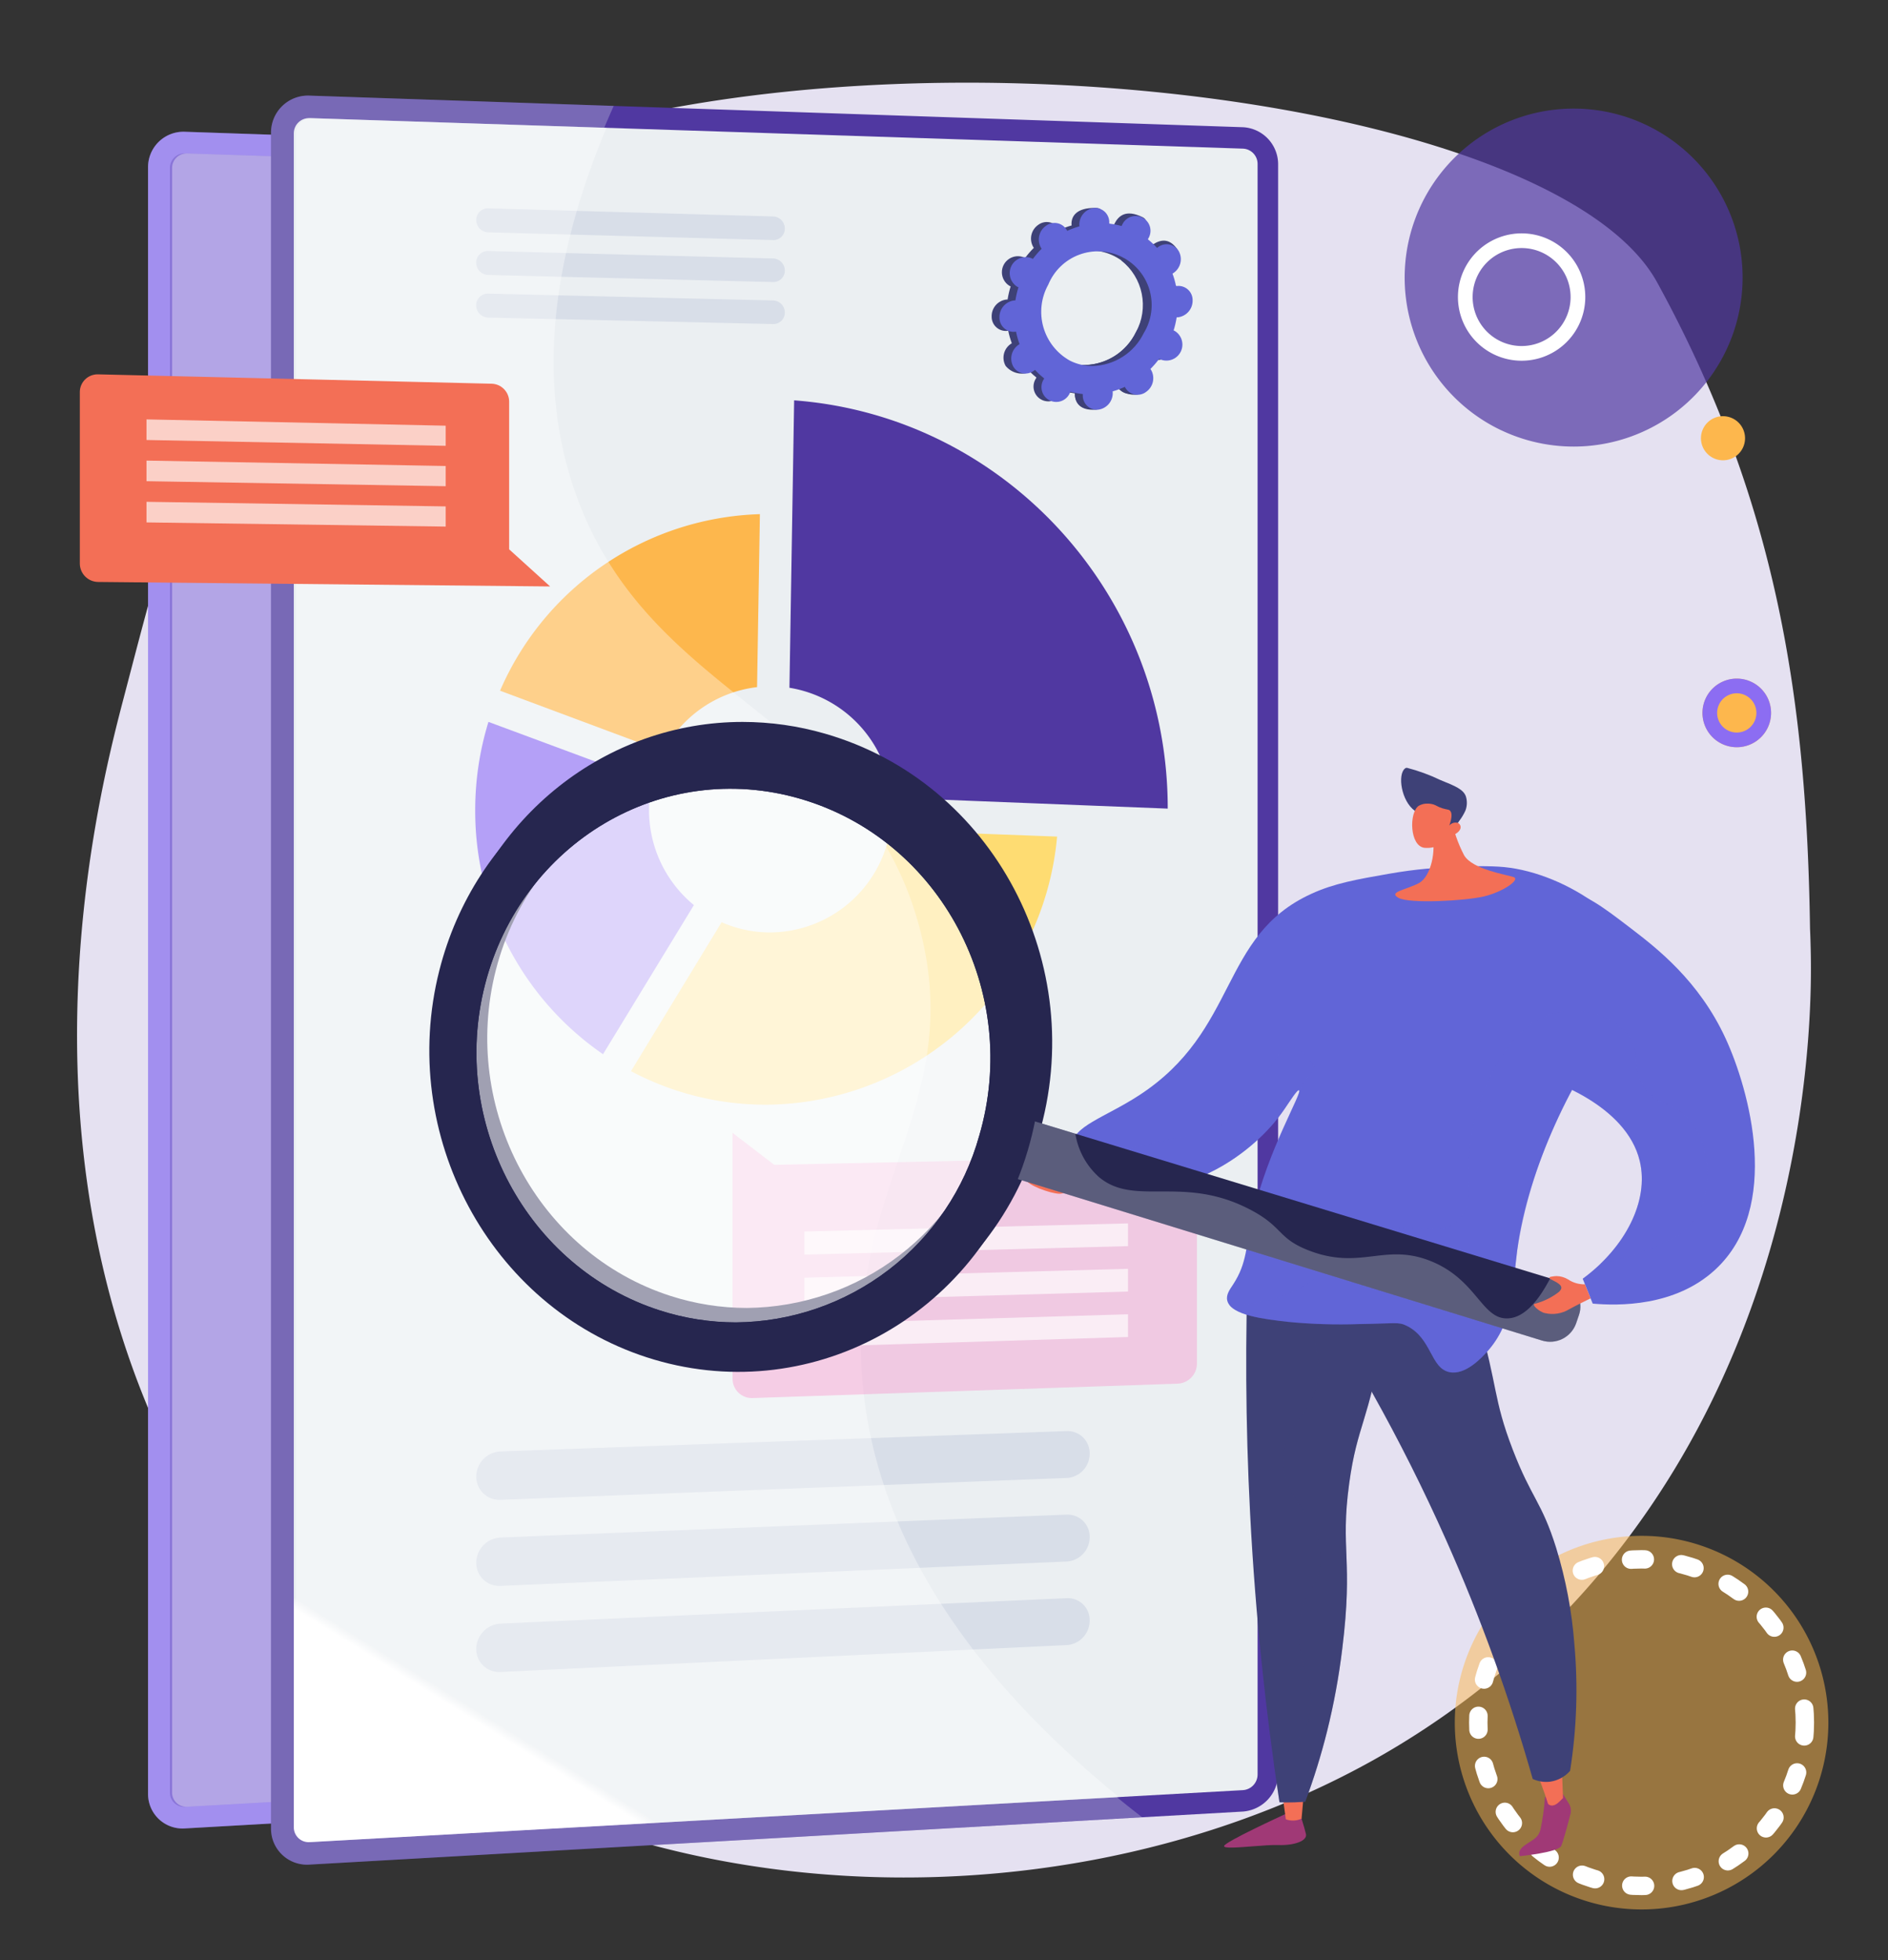 <svg id="Grupo_182087" data-name="Grupo 182087" xmlns="http://www.w3.org/2000/svg" xmlns:xlink="http://www.w3.org/1999/xlink" width="210" height="218" viewBox="0 0 210 218">
  <rect x="0" y="0" width="210" height="218" fill="#333333" stroke="none"/>
  <defs>
    <clipPath id="clip-path">
      <rect id="Rectángulo_104300" data-name="Rectángulo 104300" width="210" height="218" fill="none"/>
    </clipPath>
    <clipPath id="clip-path-3">
      <rect id="Rectángulo_104236" data-name="Rectángulo 104236" width="41.551" height="41.551" transform="translate(161.815 170.805)" fill="none"/>
    </clipPath>
    <clipPath id="clip-path-4">
      <rect id="Rectángulo_104237" data-name="Rectángulo 104237" width="37.597" height="37.597" transform="translate(156.237 12.075)" fill="none"/>
    </clipPath>
    <clipPath id="clip-path-5">
      <rect id="Rectángulo_104238" data-name="Rectángulo 104238" width="92.926" height="188.701" transform="translate(16.466 14.654)" fill="none"/>
    </clipPath>
    <clipPath id="clip-path-6">
      <rect id="Rectángulo_104239" data-name="Rectángulo 104239" width="102.815" height="183.896" transform="translate(18.899 17.055)" fill="none"/>
    </clipPath>
    <clipPath id="clip-path-7">
      <rect id="Rectángulo_104241" data-name="Rectángulo 104241" width="65.442" height="7.336" transform="translate(38.36 157.102)" fill="none"/>
    </clipPath>
    <clipPath id="clip-path-8">
      <path id="Trazado_246200" data-name="Trazado 246200" d="M101.373,157.1l-60.429,2.177a2.7,2.7,0,0,0-2.584,2.674,2.467,2.467,0,0,0,2.584,2.481l60.429-2.329a2.582,2.582,0,0,0,2.429-2.592,2.36,2.36,0,0,0-2.429-2.411" fill="none"/>
    </clipPath>
    <linearGradient id="linear-gradient" x1="-0.586" y1="8.196" x2="-0.571" y2="8.196" gradientUnits="objectBoundingBox">
      <stop offset="0" stop-color="#fff"/>
      <stop offset="0.996" stop-color="#ebeff2"/>
      <stop offset="1" stop-color="#ebeff2"/>
    </linearGradient>
    <clipPath id="clip-path-9">
      <rect id="Rectángulo_104243" data-name="Rectángulo 104243" width="65.442" height="7.606" transform="translate(38.36 166.014)" fill="none"/>
    </clipPath>
    <clipPath id="clip-path-10">
      <path id="Trazado_246201" data-name="Trazado 246201" d="M101.373,166.016l-60.429,2.447a2.714,2.714,0,0,0-2.584,2.685,2.454,2.454,0,0,0,2.584,2.47l60.429-2.6a2.6,2.6,0,0,0,2.429-2.6,2.348,2.348,0,0,0-2.429-2.4" fill="none"/>
    </clipPath>
    <linearGradient id="linear-gradient-2" x1="-0.586" y1="6.743" x2="-0.571" y2="6.743" xlink:href="#linear-gradient"/>
    <clipPath id="clip-path-11">
      <rect id="Rectángulo_104245" data-name="Rectángulo 104245" width="65.442" height="7.876" transform="translate(38.36 174.926)" fill="none"/>
    </clipPath>
    <clipPath id="clip-path-12">
      <path id="Trazado_246202" data-name="Trazado 246202" d="M101.373,174.929l-60.429,2.716a2.728,2.728,0,0,0-2.584,2.7,2.441,2.441,0,0,0,2.584,2.458l60.429-2.868a2.61,2.61,0,0,0,2.429-2.614,2.335,2.335,0,0,0-2.429-2.389" fill="none"/>
    </clipPath>
    <linearGradient id="linear-gradient-3" x1="-0.586" y1="5.392" x2="-0.571" y2="5.392" xlink:href="#linear-gradient"/>
    <clipPath id="clip-path-13">
      <rect id="Rectángulo_104247" data-name="Rectángulo 104247" width="32.918" height="3.377" transform="translate(38.36 26.684)" fill="none"/>
    </clipPath>
    <clipPath id="clip-path-14">
      <path id="Trazado_246203" data-name="Trazado 246203" d="M70.037,27.546l-30.4-.861a1.236,1.236,0,0,0-1.28,1.241,1.322,1.322,0,0,0,1.28,1.312l30.4.823a1.21,1.21,0,0,0,1.241-1.223,1.292,1.292,0,0,0-1.241-1.292" fill="none"/>
    </clipPath>
    <linearGradient id="linear-gradient-4" x1="-1.165" y1="56.044" x2="-1.135" y2="56.044" xlink:href="#linear-gradient"/>
    <clipPath id="clip-path-15">
      <rect id="Rectángulo_104249" data-name="Rectángulo 104249" width="32.918" height="3.31" transform="translate(38.36 31.232)" fill="none"/>
    </clipPath>
    <clipPath id="clip-path-16">
      <path id="Trazado_246204" data-name="Trazado 246204" d="M70.037,32.026l-30.4-.794a1.24,1.24,0,0,0-1.28,1.244,1.318,1.318,0,0,0,1.28,1.309l30.4.756a1.213,1.213,0,0,0,1.241-1.226,1.289,1.289,0,0,0-1.241-1.289" fill="none"/>
    </clipPath>
    <linearGradient id="linear-gradient-5" x1="-1.165" y1="55.857" x2="-1.135" y2="55.857" xlink:href="#linear-gradient"/>
    <clipPath id="clip-path-17">
      <rect id="Rectángulo_104251" data-name="Rectángulo 104251" width="32.918" height="3.243" transform="translate(38.36 35.779)" fill="none"/>
    </clipPath>
    <clipPath id="clip-path-18">
      <path id="Trazado_246205" data-name="Trazado 246205" d="M70.037,36.506l-30.4-.726a1.242,1.242,0,0,0-1.28,1.246,1.315,1.315,0,0,0,1.28,1.307l30.4.689a1.216,1.216,0,0,0,1.241-1.229,1.287,1.287,0,0,0-1.241-1.287" fill="none"/>
    </clipPath>
    <linearGradient id="linear-gradient-6" x1="-1.165" y1="55.662" x2="-1.135" y2="55.662" xlink:href="#linear-gradient"/>
    <clipPath id="clip-path-19">
      <rect id="Rectángulo_104252" data-name="Rectángulo 104252" width="87.776" height="183.875" transform="translate(19.142 17.063)" fill="none"/>
    </clipPath>
    <clipPath id="clip-path-20">
      <rect id="Rectángulo_104253" data-name="Rectángulo 104253" width="96.887" height="196.744" transform="translate(30.143 10.632)" fill="none"/>
    </clipPath>
    <clipPath id="clip-path-21">
      <path id="Trazado_246209" data-name="Trazado 246209" d="M32.68,14.824v188.4a1.646,1.646,0,0,0,1.766,1.648l103.834-5.785a1.746,1.746,0,0,0,1.6-1.748V18.242a1.7,1.7,0,0,0-1.6-1.711L34.446,13.137h-.06a1.688,1.688,0,0,0-1.706,1.688" fill="none"/>
    </clipPath>
    <linearGradient id="linear-gradient-7" x1="0.107" y1="1.069" x2="0.112" y2="1.069" xlink:href="#linear-gradient"/>
    <clipPath id="clip-path-23">
      <rect id="Rectángulo_104256" data-name="Rectángulo 104256" width="91.516" height="191.712" transform="translate(32.933 13.144)" fill="none"/>
    </clipPath>
    <clipPath id="clip-path-24">
      <path id="Trazado_246221" data-name="Trazado 246221" d="M8.879,43.585V62.7a2.056,2.056,0,0,0,2.059,2.022l50.252.5-4.557-4.127V44.665a2,2,0,0,0-1.948-1.99L10.938,41.633h-.052a1.971,1.971,0,0,0-2.007,1.952" fill="none"/>
    </clipPath>
    <linearGradient id="linear-gradient-8" x1="-0.426" y1="3.391" x2="-0.4" y2="3.391" gradientUnits="objectBoundingBox">
      <stop offset="0" stop-color="#ffc444"/>
      <stop offset="0.996" stop-color="#f36f56"/>
      <stop offset="1" stop-color="#f36f56"/>
    </linearGradient>
    <clipPath id="clip-path-26">
      <rect id="Rectángulo_104259" data-name="Rectángulo 104259" width="33.279" height="2.941" transform="translate(16.295 46.642)" fill="none"/>
    </clipPath>
    <clipPath id="clip-path-27">
      <rect id="Rectángulo_104260" data-name="Rectángulo 104260" width="33.279" height="2.848" transform="translate(16.295 51.225)" fill="none"/>
    </clipPath>
    <clipPath id="clip-path-28">
      <rect id="Rectángulo_104261" data-name="Rectángulo 104261" width="33.279" height="2.756" transform="translate(16.295 55.808)" fill="none"/>
    </clipPath>
    <clipPath id="clip-path-29">
      <rect id="Rectángulo_104263" data-name="Rectángulo 104263" width="51.653" height="29.495" transform="translate(81.477 125.99)" fill="none"/>
    </clipPath>
    <clipPath id="clip-path-30">
      <path id="Trazado_246225" data-name="Trazado 246225" d="M86.118,129.546l44.9-.965a2.1,2.1,0,0,1,2.115,2.143v20.9a2.242,2.242,0,0,1-2.115,2.26l-47.32,1.6a2.142,2.142,0,0,1-2.218-2.168V125.99Z" fill="none"/>
    </clipPath>
    <linearGradient id="linear-gradient-9" x1="-1.483" y1="1.805" x2="-1.465" y2="1.805" gradientUnits="objectBoundingBox">
      <stop offset="0" stop-color="#ff9085"/>
      <stop offset="1" stop-color="#fb6fbb"/>
    </linearGradient>
    <clipPath id="clip-path-31">
      <rect id="Rectángulo_104264" data-name="Rectángulo 104264" width="35.998" height="3.647" transform="translate(89.468 146.166)" fill="none"/>
    </clipPath>
    <clipPath id="clip-path-32">
      <rect id="Rectángulo_104265" data-name="Rectángulo 104265" width="35.998" height="3.559" transform="translate(89.468 141.113)" fill="none"/>
    </clipPath>
    <clipPath id="clip-path-33">
      <rect id="Rectángulo_104266" data-name="Rectángulo 104266" width="35.998" height="3.471" transform="translate(89.468 136.06)" fill="none"/>
    </clipPath>
    <clipPath id="clip-path-34">
      <path id="Trazado_246229" data-name="Trazado 246229" d="M142.861,201.8s-6.6,3.019-6.706,3.5c-.066.295,1.542.164,3.206.035,1.054-.083,2.132-.165,2.821-.141,1.779.065,3.241-.464,3.078-1.217s-.79-2.646-.79-2.646Z" fill="none"/>
    </clipPath>
    <linearGradient id="linear-gradient-10" x1="-14.09" y1="3.407" x2="-13.986" y2="3.407" gradientUnits="objectBoundingBox">
      <stop offset="0" stop-color="#311944"/>
      <stop offset="1" stop-color="#a03976"/>
    </linearGradient>
    <clipPath id="clip-path-35">
      <path id="Trazado_246230" data-name="Trazado 246230" d="M142.614,199.362l.409,2.973a2.333,2.333,0,0,0,1.748-.071l.293-3.264Z" fill="none"/>
    </clipPath>
    <linearGradient id="linear-gradient-11" x1="-56.814" y1="5.08" x2="-56.416" y2="5.08" xlink:href="#linear-gradient-8"/>
    <clipPath id="clip-path-36">
      <path id="Trazado_246231" data-name="Trazado 246231" d="M171.842,199.877a25.163,25.163,0,0,1-.513,3.663c-.312.956-.882,1.06-1.768,1.71s-.5,1.186-.5,1.186,4.275-.432,4.592-1.143c.232-.522.765-2.523,1.03-3.55a1.467,1.467,0,0,0-.178-1.153l-.771-1.232Z" fill="none"/>
    </clipPath>
    <linearGradient id="linear-gradient-12" x1="-25.287" y1="2.501" x2="-25.137" y2="2.501" xlink:href="#linear-gradient-10"/>
    <clipPath id="clip-path-37">
      <path id="Trazado_246232" data-name="Trazado 246232" d="M173.857,199.965v0l.126-.128-.126.124m-3.334-3.734a39.7,39.7,0,0,1,1.664,4.388s.446.567,1.289-.273l.381-.381-.168-4.1Z" fill="none"/>
    </clipPath>
    <linearGradient id="linear-gradient-13" x1="-48.068" y1="4.125" x2="-47.786" y2="4.125" xlink:href="#linear-gradient-8"/>
    <clipPath id="clip-path-38">
      <path id="Trazado_246233" data-name="Trazado 246233" d="M138.835,139.6c-.327,8.875-.319,18.516.217,28.814.6,11.6,1.784,22.313,3.263,32.026.541.017,1.11.019,1.7,0,.4-.012.79-.033,1.165-.059a73.762,73.762,0,0,0,2.43-7.835,75.38,75.38,0,0,0,1.687-9.172c1.248-10.054-.245-10.927.77-18.378.9-6.6,2.2-6.86,3.7-16.23,1.633-10.166.4-11.687-.205-12.237a4.883,4.883,0,0,0-3.387-1.089c-3.01,0-7.134,1.572-11.346,4.16" fill="none"/>
    </clipPath>
    <linearGradient id="linear-gradient-14" x1="-8.117" y1="1.269" x2="-8.059" y2="1.269" gradientUnits="objectBoundingBox">
      <stop offset="0" stop-color="#444b8c"/>
      <stop offset="0.996" stop-color="#3e4177"/>
      <stop offset="1" stop-color="#3e4177"/>
    </linearGradient>
    <clipPath id="clip-path-40">
      <rect id="Rectángulo_104274" data-name="Rectángulo 104274" width="14.894" height="65.012" transform="translate(139.69 135.446)" fill="none"/>
    </clipPath>
    <clipPath id="clip-path-41">
      <path id="Trazado_246234" data-name="Trazado 246234" d="M153.568,136.534c-2.44-2.23-8-.863-13.878,2.564,6.783,7.294,7.532,12.034,6.728,15.113-.908,3.479-3.693,4.487-3.673,8.29.024,4.672,4.245,5.9,4.167,10.845-.052,3.27-1.9,3.24-2.333,7.28-.506,4.779,1.919,6.42,1.143,9.957-.333,1.522-1.292,3.512-4.029,5.565.2,1.452.407,2.888.622,4.3.541.016,1.11.017,1.7,0q.6-.018,1.165-.059a73.715,73.715,0,0,0,2.43-7.836,75.172,75.172,0,0,0,1.687-9.171c1.248-10.054-.245-10.927.77-18.378.9-6.6,2.2-6.86,3.7-16.23,1.632-10.166.4-11.688-.205-12.237" fill="none"/>
    </clipPath>
    <linearGradient id="linear-gradient-15" x1="-8.795" y1="1.265" x2="-8.732" y2="1.265" xlink:href="#linear-gradient-14"/>
    <clipPath id="clip-path-42">
      <path id="Trazado_246235" data-name="Trazado 246235" d="M143.025,139.446a199.4,199.4,0,0,1,17.805,31.788,199.361,199.361,0,0,1,9.652,26.612,3.55,3.55,0,0,0,1.951.3,3.629,3.629,0,0,0,2.206-1.2,57.346,57.346,0,0,0,.472-14.15,48.732,48.732,0,0,0-2.015-10.631c-1.621-5.183-2.727-5.472-4.838-10.956-2.192-5.69-1.668-7.113-3.77-14.238a94.133,94.133,0,0,0-4.688-12.488l-16.775,4.964" fill="none"/>
    </clipPath>
    <linearGradient id="linear-gradient-16" x1="-4.375" y1="1.308" x2="-4.345" y2="1.308" xlink:href="#linear-gradient-14"/>
    <clipPath id="clip-path-43">
      <path id="Trazado_246236" data-name="Trazado 246236" d="M158.657,96.612c-1.295.122-2.673.3-4.154.561-3.594.628-6.1,1.066-8.644,2.232-10.279,4.7-8.036,15.172-19.161,22.411-3.825,2.489-7.478,3.455-7.42,5.623.055,2.071,3.459,3.895,6.2,4.454,6.407,1.308,13.836-3.348,17.361-8.5.692-1.012,1.462-2.238,1.647-2.143.42.215-3.432,6.544-5.1,13.742-.855,3.682-.631,5.406-2.228,7.858-.362.555-.809,1.134-.652,1.791.392,1.645,4.156,2.072,6.766,2.368a60.03,60.03,0,0,0,7.866.246c4.067-.059,4.388-.271,5.316.185,2.828,1.388,2.637,4.715,4.765,5.159,1.788.372,3.6-1.624,4.176-2.258,2.989-3.289,2.83-7.255,3.36-11.257,1.232-9.3,6.285-19.491,11.228-25.942,1.5-1.957,2.542-2.987,2.608-4.805.19-5.337-8.265-11.229-15.306-11.907-.731-.07-1.682-.1-2.757-.1-1.761,0-3.856.094-5.868.284" fill="none"/>
    </clipPath>
    <linearGradient id="linear-gradient-17" x1="-1.354" y1="1.615" x2="-1.342" y2="1.615" gradientUnits="objectBoundingBox">
      <stop offset="0" stop-color="#aa80f9"/>
      <stop offset="0.996" stop-color="#6165d7"/>
      <stop offset="1" stop-color="#6165d7"/>
    </linearGradient>
    <clipPath id="clip-path-44">
      <path id="Trazado_246237" data-name="Trazado 246237" d="M159.287,93.04c.45,1.32-.036,4.424-1.487,5.187s-3.447.967-2.238,1.631,7.383.338,9.493-.161,4.1-1.878,3.3-2.154-4.588-.844-5.507-2.429a15.306,15.306,0,0,1-1.458-4.217s-2.556.824-2.107,2.143" fill="none"/>
    </clipPath>
    <linearGradient id="linear-gradient-18" x1="-13.902" y1="8.245" x2="-13.813" y2="8.245" xlink:href="#linear-gradient-8"/>
    <clipPath id="clip-path-45">
      <path id="Trazado_246238" data-name="Trazado 246238" d="M156.277,85.464c-.851.665-.427,3.625,1.105,4.72a5.845,5.845,0,0,1,1.783,1.388,5.1,5.1,0,0,1,.625,1.163,5.743,5.743,0,0,1,.282.979,8.4,8.4,0,0,0,1.767-1.729c.114-.155.089-.137.461-.672a6.1,6.1,0,0,0,.7-1.171,2.4,2.4,0,0,0,.045-1.58c-.278-.759-1.123-1.125-2.839-1.814a20.39,20.39,0,0,0-3.717-1.359.316.316,0,0,0-.215.075" fill="none"/>
    </clipPath>
    <linearGradient id="linear-gradient-19" x1="-15.343" y1="12.867" x2="-15.244" y2="12.867" xlink:href="#linear-gradient-14"/>
    <clipPath id="clip-path-46">
      <path id="Trazado_246239" data-name="Trazado 246239" d="M157.806,89.613c-1.1.746-1.019,4.5.644,4.676A3.181,3.181,0,0,0,161.307,93c.9-.278,1.316-.806,1.1-1.243a.574.574,0,0,0-.213-.226.906.906,0,0,0-.983.276c.373-1.079.248-1.488.06-1.662-.151-.137-.3-.087-.811-.244-.555-.17-.664-.317-1-.427a2.21,2.21,0,0,0-.683-.1,1.807,1.807,0,0,0-.971.244" fill="none"/>
    </clipPath>
    <linearGradient id="linear-gradient-20" x1="-24.11" y1="22.254" x2="-23.955" y2="22.254" xlink:href="#linear-gradient-8"/>
    <clipPath id="clip-path-48">
      <rect id="Rectángulo_104282" data-name="Rectángulo 104282" width="25.907" height="15.574" transform="translate(120.285 116.542)" fill="none"/>
    </clipPath>
    <clipPath id="clip-path-49">
      <path id="Trazado_246240" data-name="Trazado 246240" d="M128.266,127.121c4.645-1.046,6.5-1.013,8.793-2.863,3.825-3.082,4.4-7.773,6.622-7.715,1.051.027,1.9,1.1,2.511,2.15l-1.678,2.629c0-.034-.01-.059-.029-.069-.185-.1-.954,1.131-1.647,2.143-3.526,5.149-10.954,9.805-17.361,8.5a11.126,11.126,0,0,1-5.192-2.525,79.3,79.3,0,0,1,7.981-2.247" fill="none"/>
    </clipPath>
    <linearGradient id="linear-gradient-21" x1="-4.643" y1="6.072" x2="-4.604" y2="6.072" xlink:href="#linear-gradient-17"/>
    <clipPath id="clip-path-50">
      <path id="Trazado_246241" data-name="Trazado 246241" d="M114.089,131.142c.144.664,2.713,1.589,3.74,1.623s2.871-1.649,2.871-1.649a17.9,17.9,0,0,1-4.184-.93,2.6,2.6,0,0,0-1.017-.226c-.961,0-1.519.676-1.41,1.182" fill="none"/>
    </clipPath>
    <linearGradient id="linear-gradient-22" x1="-19.356" y1="12.497" x2="-19.187" y2="12.497" xlink:href="#linear-gradient-8"/>
    <clipPath id="clip-path-51">
      <path id="Trazado_246242" data-name="Trazado 246242" d="M172.977,99.182c-6.784.967-11.483,14.871-7.759,18.852,1.22,1.3,2.428.565,5.956,1.689,1.149.366,9.726,3.1,11.219,9.415,1.045,4.42-1.615,9.6-6.352,13.074q.558,1.384,1.114,2.768c2.814.251,9.15.367,13.631-3.779,7.459-6.9,3.758-20.037,1.162-25.685-2.977-6.477-7.715-10.1-10.594-12.306-3.238-2.477-5.333-4.08-7.651-4.08a5.139,5.139,0,0,0-.726.052" fill="none"/>
    </clipPath>
    <linearGradient id="linear-gradient-23" x1="-2.57" y1="2.228" x2="-2.553" y2="2.228" xlink:href="#linear-gradient-17"/>
    <clipPath id="clip-path-53">
      <rect id="Rectángulo_104287" data-name="Rectángulo 104287" width="53.153" height="40.201" transform="translate(136.757 112.446)" fill="none"/>
    </clipPath>
    <clipPath id="clip-path-54">
      <path id="Trazado_246243" data-name="Trazado 246243" d="M145.609,142.69c3.187-2.013,3.658-4.054,7.226-5.433,4.635-1.791,6.862.484,9.16-1.353,2.735-2.187.314-6,2.361-12.606.347-1.122,2.985-9.644,9.039-10.73,2.823-.506,6.552.575,7.988,2.968,1.125,1.872.077,3.267,1.444,5.334s3,1.56,4.742,3.283c2.765,2.735,3.189,8.5.692,11.766-1.164,1.521-2.677,2.123-5.525,3.255a26.912,26.912,0,0,1-4.748,1.4c3.487-3.347,5.3-7.662,4.4-11.432-.931-3.937-4.614-6.481-7.535-7.928a55.084,55.084,0,0,0-6.106,17.878c-.531,4-.371,7.968-3.359,11.258-.575.632-2.389,2.629-4.176,2.256-2.129-.443-1.937-3.77-4.766-5.158-.929-.456-1.249-.244-5.316-.185a60.211,60.211,0,0,1-7.866-.246c-2.321-.263-5.548-.633-6.512-1.868a16.956,16.956,0,0,0,8.852-2.454" fill="none"/>
    </clipPath>
    <linearGradient id="linear-gradient-24" x1="-2.532" y1="2.589" x2="-2.514" y2="2.589" xlink:href="#linear-gradient-17"/>
    <clipPath id="clip-path-55">
      <path id="Trazado_246244" data-name="Trazado 246244" d="M109.807,130.082l61.707,19.006a3.062,3.062,0,0,0,3.793-1.9l.328-.963a2.86,2.86,0,0,0-1.918-3.661L111.7,123.676Z" fill="none"/>
    </clipPath>
    <linearGradient id="linear-gradient-25" x1="-1.655" y1="3.642" x2="-1.64" y2="3.642" gradientUnits="objectBoundingBox">
      <stop offset="0" stop-color="#444b8c"/>
      <stop offset="0.996" stop-color="#26264f"/>
      <stop offset="1" stop-color="#26264f"/>
    </linearGradient>
    <clipPath id="clip-path-56">
      <path id="Trazado_246245" data-name="Trazado 246245" d="M74.582,144.126C59.838,139.389,51.2,123.308,55.154,107.88c4.035-15.729,19.671-25.127,35.063-20.649,15.628,4.546,24.593,21.488,19.894,37.484A28.349,28.349,0,0,1,83.06,145.464a27.72,27.72,0,0,1-8.478-1.338m-24.516-37.8c-4.634,18.308,5.622,37.362,23.082,43.021,17.767,5.76,36.809-4.31,42.361-22.975,5.686-19.113-5.028-39.39-23.742-44.778a33.072,33.072,0,0,0-9.173-1.306c-15.032,0-28.579,10.438-32.528,26.038" fill="none"/>
    </clipPath>
    <linearGradient id="linear-gradient-26" x1="-0.6" y1="1.84" x2="-0.586" y2="1.84" xlink:href="#linear-gradient-25"/>
    <clipPath id="clip-path-58">
      <rect id="Rectángulo_104291" data-name="Rectángulo 104291" width="65.981" height="25.548" transform="translate(109.807 123.676)" fill="none"/>
    </clipPath>
    <clipPath id="clip-path-59">
      <rect id="Rectángulo_104292" data-name="Rectángulo 104292" width="59.163" height="61.422" transform="translate(52.032 86.656)" fill="none"/>
    </clipPath>
    <clipPath id="clip-path-60">
      <path id="Trazado_246248" data-name="Trazado 246248" d="M73.381,145.733c-14.744-4.738-23.386-20.818-19.429-36.246,4.035-15.729,19.673-25.127,35.063-20.65,15.628,4.546,24.594,21.489,19.9,37.484A28.348,28.348,0,0,1,81.859,147.07a27.683,27.683,0,0,1-8.478-1.337m-24.516-37.8c-4.634,18.307,5.621,37.363,23.082,43.022,17.768,5.758,36.808-4.311,42.361-22.976,5.685-19.114-5.028-39.39-23.743-44.779a33.1,33.1,0,0,0-9.172-1.306c-15.032,0-28.58,10.439-32.528,26.039" fill="none"/>
    </clipPath>
    <linearGradient id="linear-gradient-27" x1="-0.42" y1="1.597" x2="-0.409" y2="1.597" xlink:href="#linear-gradient-25"/>
    <clipPath id="clip-path-61">
      <path id="Trazado_246249" data-name="Trazado 246249" d="M73.381,145.733c-14.744-4.738-23.386-20.818-19.429-36.246,4.035-15.729,19.673-25.127,35.063-20.65,15.628,4.546,24.594,21.489,19.9,37.484A28.348,28.348,0,0,1,81.859,147.07a27.683,27.683,0,0,1-8.478-1.337m-22.72-37.254c-4.4,17.292,5.288,35.3,21.792,40.63C89.23,154.53,107.18,145,112.4,127.389c5.333-18.008-4.761-37.1-22.38-42.193a31.161,31.161,0,0,0-8.68-1.24c-14.161,0-26.935,9.821-30.675,24.523" fill="none"/>
    </clipPath>
    <linearGradient id="linear-gradient-28" x1="-0.469" y1="1.658" x2="-0.457" y2="1.658" xlink:href="#linear-gradient-25"/>
    <clipPath id="clip-path-62">
      <path id="Trazado_246250" data-name="Trazado 246250" d="M172.922,141.929c-.236.066-1.128.026-.112.511s1.008.845.584,1.242a7.373,7.373,0,0,1-2.614,1.3c-.58.04.468.937,1.053,1.052a3.612,3.612,0,0,0,2.731-.44c.433-.254,2.353-1.2,2.353-1.2l-.628-1.558a3.21,3.21,0,0,1-1.863-.54,2.558,2.558,0,0,0-1.31-.379.8.8,0,0,0-.194.019" fill="none"/>
    </clipPath>
    <linearGradient id="linear-gradient-29" x1="-26.156" y1="9.912" x2="-26.003" y2="9.912" xlink:href="#linear-gradient-8"/>
    <clipPath id="clip-path-63">
      <path id="Trazado_246251" data-name="Trazado 246251" d="M114.257,41.034l.031.035c-.025-.017-.038-.029-.031-.035M118.121,40a6.215,6.215,0,0,1-2.391-8.446,5.974,5.974,0,1,1,10.619,5.392,6.5,6.5,0,0,1-5.7,3.656,5.559,5.559,0,0,1-2.525-.6m1.06-15.078c0,.05,0,.1.01.149a9.176,9.176,0,0,0-1.358.5,1.419,1.419,0,0,0-.068-.128,1.573,1.573,0,0,0-2.291-.435,1.859,1.859,0,0,0-.564,2.435c.025.041.052.079.079.117a10.207,10.207,0,0,0-.979,1.135c-.038-.025-.078-.049-.12-.071a1.782,1.782,0,0,0-1.608,3.167c.042.022.085.04.127.057a10.226,10.226,0,0,0-.338,1.459c-.047,0-.093,0-.141.005a1.859,1.859,0,0,0-1.633,1.892A1.573,1.573,0,0,0,112,36.8a1.384,1.384,0,0,0,.142-.02,9.261,9.261,0,0,0,.4,1.394c-.043.025-.085.051-.126.08a1.857,1.857,0,0,0-.564,2.434,2.342,2.342,0,0,0,2.73.681,8.633,8.633,0,0,0,.7.619c-.026.042-.051.085-.074.13A1.645,1.645,0,1,0,118.13,43.6c.022-.045.042-.091.062-.137a8.312,8.312,0,0,0,1.373.262c0,.049-.005.1,0,.147a1.574,1.574,0,0,0,1.7,1.594,1.858,1.858,0,0,0,1.634-1.892c0-.049-.006-.1-.01-.147a9.649,9.649,0,0,0,1.358-.5c.021.042.042.085.067.126a1.575,1.575,0,0,0,2.293.435,1.858,1.858,0,0,0,.562-2.435c-.024-.041-.051-.078-.078-.116a10.288,10.288,0,0,0,.978-1.135c.039.025.078.048.121.07a1.781,1.781,0,0,0,1.607-3.167,1.117,1.117,0,0,0-.127-.057,10.232,10.232,0,0,0,.34-1.459c.046,0,.092,0,.139-.005a1.858,1.858,0,0,0,1.634-1.891,1.573,1.573,0,0,0-1.7-1.594c-.049,0-.1.012-.143.02a9.523,9.523,0,0,0-.394-1.393c.042-.026.084-.052.125-.08a1.858,1.858,0,0,0,.563-2.435,1.574,1.574,0,0,0-2.292-.435c-.04.029-.079.059-.115.09a8.416,8.416,0,0,0-1.023-.954c.025-.043.051-.086.074-.131.445-.875,1.024-1.83.211-2.228-1.883-.918-2.691-.132-3.136.743-.023.045-.042.091-.061.138a8.274,8.274,0,0,0-1.375-.263c0-.049.006-.1,0-.147-.02-.962.266-1.483-.659-1.5h-.127c-1.919,0-2.57.858-2.551,1.8" fill="none"/>
    </clipPath>
    <linearGradient id="linear-gradient-30" x1="-3.562" y1="6.746" x2="-3.529" y2="6.746" xlink:href="#linear-gradient-14"/>
    <clipPath id="clip-path-64">
      <path id="Trazado_246252" data-name="Trazado 246252" d="M124.727,28.973a6.311,6.311,0,0,1,1.622,7.973,6.456,6.456,0,0,1-6.107,3.64c-.108.278-.213.558-.328.833-.312.748-.666,1.481-1.02,2.211.223.043.446.076.671.1,0,.049-.005.1,0,.147.019.962.6,1.78,2.274,1.691.923-.048,1.083-1.026,1.063-1.989,0-.049-.006-.1-.01-.147a9.649,9.649,0,0,0,1.358-.5c.021.042.042.085.067.126a2.4,2.4,0,0,0,2.923.577c.788-.552.41-1.784-.068-2.577-.024-.041-.051-.078-.078-.116a10.288,10.288,0,0,0,.978-1.135c.039.025.078.048.121.07a1.781,1.781,0,0,0,1.607-3.167,1.117,1.117,0,0,0-.127-.057,10.232,10.232,0,0,0,.34-1.459c.046,0,.092,0,.139-.005a1.858,1.858,0,0,0,1.634-1.891,1.573,1.573,0,0,0-1.7-1.594c-.049,0-.1.012-.143.02a9.523,9.523,0,0,0-.394-1.393c.042-.026.084-.052.125-.08.788-.552,1.764-1.887,1.207-2.627-1.055-1.4-2.148-.8-2.936-.243-.04.029-.079.059-.115.09a8.416,8.416,0,0,0-1.023-.954c.025-.043.051-.086.074-.131a1.832,1.832,0,0,0,.1-1.447q-1.141,2.01-2.25,4.039" fill="none"/>
    </clipPath>
    <linearGradient id="linear-gradient-31" x1="-4.652" y1="9.217" x2="-4.61" y2="9.217" xlink:href="#linear-gradient-14"/>
    <clipPath id="clip-path-65">
      <path id="Trazado_246253" data-name="Trazado 246253" d="M118.989,40.1a6.215,6.215,0,0,1-2.39-8.445,5.974,5.974,0,1,1,10.619,5.392,6.5,6.5,0,0,1-5.7,3.655,5.542,5.542,0,0,1-2.527-.6m2.694-16.969a1.859,1.859,0,0,0-1.634,1.892c0,.05.006.1.011.148a9.363,9.363,0,0,0-1.358.5c-.022-.043-.043-.086-.068-.127a1.574,1.574,0,0,0-2.292-.435,1.86,1.86,0,0,0-.563,2.435,1.389,1.389,0,0,0,.079.116,10.106,10.106,0,0,0-.978,1.136c-.04-.026-.08-.049-.121-.071a1.782,1.782,0,0,0-1.608,3.167,1.21,1.21,0,0,0,.128.056,10.142,10.142,0,0,0-.34,1.46c-.047,0-.092,0-.14.005a1.859,1.859,0,0,0-1.634,1.891,1.574,1.574,0,0,0,1.7,1.594c.049,0,.095-.012.142-.02a9.537,9.537,0,0,0,.395,1.394c-.042.025-.084.05-.126.079a1.859,1.859,0,0,0-.563,2.435,1.574,1.574,0,0,0,2.292.435c.041-.029.079-.06.116-.09a8.342,8.342,0,0,0,1.023.954c-.026.043-.052.086-.075.131A1.645,1.645,0,1,0,119,43.7c.023-.045.043-.091.062-.137a8.343,8.343,0,0,0,1.374.262c0,.049,0,.1,0,.147a1.573,1.573,0,0,0,1.7,1.594,1.859,1.859,0,0,0,1.633-1.892,1.45,1.45,0,0,0-.01-.148,9.32,9.32,0,0,0,1.358-.5c.021.043.044.085.068.127a1.573,1.573,0,0,0,2.292.434,1.855,1.855,0,0,0,.563-2.434c-.025-.041-.052-.078-.079-.116a10.3,10.3,0,0,0,.979-1.135c.039.024.079.048.12.07a1.782,1.782,0,0,0,1.609-3.167c-.043-.022-.085-.04-.128-.057a10.228,10.228,0,0,0,.339-1.459c.046,0,.093,0,.14,0a1.858,1.858,0,0,0,1.633-1.892,1.573,1.573,0,0,0-1.7-1.594c-.048,0-.1.013-.143.021a9.294,9.294,0,0,0-.394-1.394c.042-.025.085-.051.126-.079a1.859,1.859,0,0,0,.563-2.435,1.573,1.573,0,0,0-2.292-.435c-.04.028-.078.059-.116.09a8.419,8.419,0,0,0-1.022-.955c.026-.042.051-.085.073-.13A1.645,1.645,0,1,0,124.818,25c-.023.045-.043.091-.062.137a8.449,8.449,0,0,0-1.374-.262,1.436,1.436,0,0,0,0-.147,1.578,1.578,0,0,0-1.56-1.6c-.047,0-.095,0-.143.006" fill="none"/>
    </clipPath>
    <linearGradient id="linear-gradient-32" x1="-3.455" y1="6.504" x2="-3.423" y2="6.504" xlink:href="#linear-gradient-17"/>
  </defs>
  <g id="Grupo_182240" data-name="Grupo 182240" clip-path="url(#clip-path)">
    <g id="Grupo_182136" data-name="Grupo 182136">
      <g id="Grupo_182135" data-name="Grupo 182135" clip-path="url(#clip-path)">
        <path id="Trazado_246189" data-name="Trazado 246189" d="M30.129,179.541a76.329,76.329,0,0,1-9.473-14.186c-19.7-36.361-10.133-75.408-6.969-87.464,5.11-19.451,8.926-35.908,22.6-49.233C67.338-1.622,170.764,6.665,184.327,31.414c13.574,24.77,16.635,47.171,17,71.876.046.98.059,1.709.076,2.347.148,6.181.492,44.444-27.124,73.451a91.843,91.843,0,0,1-21.452,16.62c-38.164,21.357-94.334,17.027-122.7-16.167" fill="#e5e1f1"/>
        <g id="Grupo_182089" data-name="Grupo 182089" opacity="0.5">
          <g id="Grupo_182088" data-name="Grupo 182088">
            <g id="Grupo_182087-2" data-name="Grupo 182087" clip-path="url(#clip-path-3)">
              <path id="Trazado_246190" data-name="Trazado 246190" d="M203.366,191.581a20.775,20.775,0,1,0-20.776,20.776,20.776,20.776,0,0,0,20.776-20.776" fill="#fdb74d"/>
            </g>
          </g>
        </g>
        <circle id="Elipse_6234" data-name="Elipse 6234" cx="18.162" cy="18.162" r="18.162" transform="translate(164.428 173.419)" fill="none" stroke="#fff" stroke-linecap="round" stroke-width="2.046" stroke-dasharray="1.535 4.093"/>
        <g id="Grupo_182092" data-name="Grupo 182092" opacity="0.7" style="isolation: isolate">
          <g id="Grupo_182091" data-name="Grupo 182091">
            <g id="Grupo_182090" data-name="Grupo 182090" clip-path="url(#clip-path-4)">
              <path id="Trazado_246191" data-name="Trazado 246191" d="M167.006,47.866A18.795,18.795,0,1,1,192.028,38.9a18.794,18.794,0,0,1-25.022,8.963" fill="#5038a1"/>
            </g>
          </g>
        </g>
        <path id="Trazado_246192" data-name="Trazado 246192" d="M166.571,38.7a6.265,6.265,0,1,1,8.341-2.988A6.265,6.265,0,0,1,166.571,38.7Z" fill="none" stroke="#fff" stroke-width="1.634"/>
        <path id="Trazado_246193" data-name="Trazado 246193" d="M191.553,82.736a3.813,3.813,0,1,1,5.077-1.819,3.814,3.814,0,0,1-5.077,1.819" fill="#fdb74d"/>
        <path id="Trazado_246194" data-name="Trazado 246194" d="M191.9,82a3,3,0,1,1,3.989-1.429A3,3,0,0,1,191.9,82" fill="#fdb74d"/>
        <path id="Trazado_246195" data-name="Trazado 246195" d="M191.9,82a3,3,0,1,1,3.989-1.429A3,3,0,0,1,191.9,82Z" fill="none" stroke="#8c6df2" stroke-width="1.634"/>
        <path id="Trazado_246196" data-name="Trazado 246196" d="M190.6,50.956a2.452,2.452,0,1,1,3.264-1.169,2.451,2.451,0,0,1-3.264,1.169" fill="#fdb74d"/>
        <path id="Trazado_246197" data-name="Trazado 246197" d="M120.182,18.027,20.593,14.656A3.941,3.941,0,0,0,16.467,18.6V199.5a3.836,3.836,0,0,0,4.126,3.846l99.589-5.663a4.072,4.072,0,0,0,3.726-4.082V22.023a3.958,3.958,0,0,0-3.726-4" fill="#8c6df2"/>
        <g id="Grupo_182095" data-name="Grupo 182095" opacity="0.3" style="mix-blend-mode: multiply;isolation: isolate">
          <g id="Grupo_182094" data-name="Grupo 182094">
            <g id="Grupo_182093" data-name="Grupo 182093" clip-path="url(#clip-path-5)">
              <path id="Trazado_246198" data-name="Trazado 246198" d="M79.32,151.612c-1.694-20.685,11.013-29.223,6.167-47.964C79.5,80.483,56.462,79.49,48.617,56.773c-3.006-8.7-4.194-21.862,4.411-41.019l-32.436-1.1A3.942,3.942,0,0,0,16.466,18.6V199.5a3.835,3.835,0,0,0,4.126,3.845l88.8-5.049C86.8,180.8,80.361,164.326,79.32,151.612" fill="#d8dee8"/>
            </g>
          </g>
        </g>
        <g id="Grupo_182098" data-name="Grupo 182098" opacity="0.3">
          <g id="Grupo_182097" data-name="Grupo 182097">
            <g id="Grupo_182096" data-name="Grupo 182096" clip-path="url(#clip-path-6)">
              <path id="Trazado_246199" data-name="Trazado 246199" d="M120.182,20.311,20.593,17.055A1.622,1.622,0,0,0,18.9,18.674V199.368a1.577,1.577,0,0,0,1.693,1.58l99.589-5.548a1.675,1.675,0,0,0,1.533-1.677V21.953a1.629,1.629,0,0,0-1.533-1.642" fill="#5038a1"/>
            </g>
          </g>
        </g>
        <g id="Grupo_182103" data-name="Grupo 182103" opacity="0.6">
          <g id="Grupo_182102" data-name="Grupo 182102">
            <g id="Grupo_182101" data-name="Grupo 182101" clip-path="url(#clip-path-7)">
              <g id="Grupo_182100" data-name="Grupo 182100">
                <g id="Grupo_182099" data-name="Grupo 182099" clip-path="url(#clip-path-8)">
                  <rect id="Rectángulo_104240" data-name="Rectángulo 104240" width="65.442" height="7.436" transform="translate(38.36 157.055)" fill="url(#linear-gradient)"/>
                </g>
              </g>
            </g>
          </g>
        </g>
        <g id="Grupo_182108" data-name="Grupo 182108" opacity="0.6">
          <g id="Grupo_182107" data-name="Grupo 182107">
            <g id="Grupo_182106" data-name="Grupo 182106" clip-path="url(#clip-path-9)">
              <g id="Grupo_182105" data-name="Grupo 182105">
                <g id="Grupo_182104" data-name="Grupo 182104" clip-path="url(#clip-path-10)">
                  <rect id="Rectángulo_104242" data-name="Rectángulo 104242" width="65.442" height="7.717" transform="translate(38.36 165.962)" fill="url(#linear-gradient-2)"/>
                </g>
              </g>
            </g>
          </g>
        </g>
        <g id="Grupo_182113" data-name="Grupo 182113" opacity="0.6">
          <g id="Grupo_182112" data-name="Grupo 182112">
            <g id="Grupo_182111" data-name="Grupo 182111" clip-path="url(#clip-path-11)">
              <g id="Grupo_182110" data-name="Grupo 182110">
                <g id="Grupo_182109" data-name="Grupo 182109" clip-path="url(#clip-path-12)">
                  <rect id="Rectángulo_104244" data-name="Rectángulo 104244" width="65.442" height="7.999" transform="translate(38.36 174.868)" fill="url(#linear-gradient-3)"/>
                </g>
              </g>
            </g>
          </g>
        </g>
        <g id="Grupo_182118" data-name="Grupo 182118" opacity="0.6">
          <g id="Grupo_182117" data-name="Grupo 182117">
            <g id="Grupo_182116" data-name="Grupo 182116" clip-path="url(#clip-path-13)">
              <g id="Grupo_182115" data-name="Grupo 182115">
                <g id="Grupo_182114" data-name="Grupo 182114" clip-path="url(#clip-path-14)">
                  <rect id="Rectángulo_104246" data-name="Rectángulo 104246" width="32.918" height="3.414" transform="translate(38.36 26.665)" fill="url(#linear-gradient-4)"/>
                </g>
              </g>
            </g>
          </g>
        </g>
        <g id="Grupo_182123" data-name="Grupo 182123" opacity="0.6">
          <g id="Grupo_182122" data-name="Grupo 182122">
            <g id="Grupo_182121" data-name="Grupo 182121" clip-path="url(#clip-path-15)">
              <g id="Grupo_182120" data-name="Grupo 182120">
                <g id="Grupo_182119" data-name="Grupo 182119" clip-path="url(#clip-path-16)">
                  <rect id="Rectángulo_104248" data-name="Rectángulo 104248" width="32.918" height="3.344" transform="translate(38.36 31.214)" fill="url(#linear-gradient-5)"/>
                </g>
              </g>
            </g>
          </g>
        </g>
        <g id="Grupo_182128" data-name="Grupo 182128" opacity="0.6">
          <g id="Grupo_182127" data-name="Grupo 182127">
            <g id="Grupo_182126" data-name="Grupo 182126" clip-path="url(#clip-path-17)">
              <g id="Grupo_182125" data-name="Grupo 182125">
                <g id="Grupo_182124" data-name="Grupo 182124" clip-path="url(#clip-path-18)">
                  <rect id="Rectángulo_104250" data-name="Rectángulo 104250" width="32.918" height="3.274" transform="translate(38.36 35.763)" fill="url(#linear-gradient-6)"/>
                </g>
              </g>
            </g>
          </g>
        </g>
        <g id="Grupo_182131" data-name="Grupo 182131" opacity="0.35" style="mix-blend-mode: soft-light;isolation: isolate">
          <g id="Grupo_182130" data-name="Grupo 182130">
            <g id="Grupo_182129" data-name="Grupo 182129" clip-path="url(#clip-path-19)">
              <path id="Trazado_246206" data-name="Trazado 246206" d="M79.549,151.6c-1.693-20.683,11.01-29.22,6.166-47.958C79.727,80.484,56.7,79.491,48.853,56.777c-2.881-8.344-4.092-20.782,3.4-38.686L20.835,17.064a1.62,1.62,0,0,0-1.693,1.618V199.356a1.577,1.577,0,0,0,1.693,1.579l86.083-4.795C86.5,179.44,80.547,163.791,79.549,151.6" fill="#fff"/>
            </g>
          </g>
        </g>
        <path id="Trazado_246207" data-name="Trazado 246207" d="M138.279,14.149,34.445,10.635a4.109,4.109,0,0,0-4.3,4.108V203.359a4,4,0,0,0,4.3,4.01l103.834-5.9a4.244,4.244,0,0,0,3.885-4.255V18.315a4.127,4.127,0,0,0-3.885-4.166" fill="#5038a1"/>
        <g id="Grupo_182134" data-name="Grupo 182134" opacity="0.3" style="mix-blend-mode: multiply;isolation: isolate">
          <g id="Grupo_182133" data-name="Grupo 182133">
            <g id="Grupo_182132" data-name="Grupo 182132" clip-path="url(#clip-path-20)">
              <path id="Trazado_246208" data-name="Trazado 246208" d="M95.676,153.428c-1.766-21.567,11.482-30.469,6.43-50.008C95.861,79.267,71.844,78.232,63.664,54.547c-3.134-9.075-4.372-22.794,4.6-42.768L34.445,10.635a4.108,4.108,0,0,0-4.3,4.108V203.359a4,4,0,0,0,4.3,4.01L127.03,202.1c-23.556-18.239-30.269-35.42-31.354-48.676" fill="#d8dee8"/>
            </g>
          </g>
        </g>
      </g>
    </g>
    <g id="Grupo_182138" data-name="Grupo 182138">
      <g id="Grupo_182137" data-name="Grupo 182137" clip-path="url(#clip-path-21)">
        <rect id="Rectángulo_104255" data-name="Rectángulo 104255" width="219.545" height="191.476" transform="matrix(0.521, -0.853, 0.853, 0.521, -52.654, 152.773)" fill="url(#linear-gradient-7)"/>
      </g>
    </g>
    <g id="Grupo_182143" data-name="Grupo 182143">
      <g id="Grupo_182142" data-name="Grupo 182142" clip-path="url(#clip-path)">
        <path id="Trazado_246210" data-name="Trazado 246210" d="M118.669,159.154l-63,2.27a2.814,2.814,0,0,0-2.695,2.788,2.572,2.572,0,0,0,2.695,2.587l63-2.428a2.693,2.693,0,0,0,2.533-2.7,2.461,2.461,0,0,0-2.533-2.514" fill="#d8dee8"/>
        <path id="Trazado_246211" data-name="Trazado 246211" d="M118.669,168.446l-63,2.551a2.829,2.829,0,0,0-2.695,2.8,2.559,2.559,0,0,0,2.695,2.575l63-2.709a2.708,2.708,0,0,0,2.533-2.714,2.448,2.448,0,0,0-2.533-2.5" fill="#d8dee8"/>
        <path id="Trazado_246212" data-name="Trazado 246212" d="M118.669,177.739l-63,2.832a2.845,2.845,0,0,0-2.695,2.812,2.544,2.544,0,0,0,2.695,2.562l63-2.989a2.723,2.723,0,0,0,2.533-2.726,2.435,2.435,0,0,0-2.533-2.491" fill="#d8dee8"/>
        <path id="Trazado_246213" data-name="Trazado 246213" d="M86,24.073l-31.693-.9a1.288,1.288,0,0,0-1.334,1.294A1.377,1.377,0,0,0,54.3,25.837L86,26.7a1.261,1.261,0,0,0,1.294-1.276A1.347,1.347,0,0,0,86,24.073" fill="#d8dee8"/>
        <path id="Trazado_246214" data-name="Trazado 246214" d="M86,28.745,54.3,27.917a1.292,1.292,0,0,0-1.334,1.3A1.373,1.373,0,0,0,54.3,30.579L86,31.368a1.265,1.265,0,0,0,1.294-1.279A1.344,1.344,0,0,0,86,28.745" fill="#d8dee8"/>
        <path id="Trazado_246215" data-name="Trazado 246215" d="M86,33.416,54.3,32.658a1.3,1.3,0,0,0-1.334,1.3A1.37,1.37,0,0,0,54.3,35.32L86,36.039a1.268,1.268,0,0,0,1.294-1.282A1.34,1.34,0,0,0,86,33.416" fill="#d8dee8"/>
        <path id="Trazado_246216" data-name="Trazado 246216" d="M73.786,83.591a13.566,13.566,0,0,1,10.421-7.173l.315-19.236a32.548,32.548,0,0,0-28.9,19.633Z" fill="#fdb74d"/>
        <path id="Trazado_246217" data-name="Trazado 246217" d="M99.011,92.339A13.618,13.618,0,0,1,85.787,103.7a13.315,13.315,0,0,1-5.521-1.136L70.187,119.129a31.907,31.907,0,0,0,15.6,3.723,32.739,32.739,0,0,0,31.792-29.811Z" fill="#fedc72"/>
        <path id="Trazado_246218" data-name="Trazado 246218" d="M67.074,117.242l10.108-16.583A13.68,13.68,0,0,1,72.19,90.052a13.894,13.894,0,0,1,.33-3.018l-18.189-6.75a33.246,33.246,0,0,0-1.474,9.822,32.8,32.8,0,0,0,14.217,27.136" fill="#8c6df2"/>
        <path id="Trazado_246219" data-name="Trazado 246219" d="M87.809,76.49A13.574,13.574,0,0,1,99.156,88.715l30.729,1.215v-.042c0-23.817-18.184-43.607-41.553-45.364Z" fill="#5038a1"/>
        <g id="Grupo_182141" data-name="Grupo 182141" opacity="0.35" style="mix-blend-mode: soft-light;isolation: isolate">
          <g id="Grupo_182140" data-name="Grupo 182140">
            <g id="Grupo_182139" data-name="Grupo 182139" clip-path="url(#clip-path-23)">
              <path id="Trazado_246220" data-name="Trazado 246220" d="M95.915,153.421c-1.766-21.564,11.48-30.465,6.429-50C96.1,79.268,72.088,78.232,63.91,54.551c-3-8.7-4.266-21.668,3.545-40.336L34.7,13.145a1.69,1.69,0,0,0-1.765,1.688V203.207a1.644,1.644,0,0,0,1.765,1.647l89.752-5c-21.283-17.412-27.495-33.727-28.535-46.433" fill="#fff"/>
            </g>
          </g>
        </g>
      </g>
    </g>
    <g id="Grupo_182145" data-name="Grupo 182145">
      <g id="Grupo_182144" data-name="Grupo 182144" clip-path="url(#clip-path-24)">
        <rect id="Rectángulo_104258" data-name="Rectángulo 104258" width="37.831" height="56.918" transform="matrix(0.292, -0.956, 0.956, 0.292, 2.293, 63.21)" fill="url(#linear-gradient-8)"/>
      </g>
    </g>
    <g id="Grupo_182170" data-name="Grupo 182170">
      <g id="Grupo_182169" data-name="Grupo 182169" clip-path="url(#clip-path)">
        <g id="Grupo_182148" data-name="Grupo 182148" opacity="0.67">
          <g id="Grupo_182147" data-name="Grupo 182147">
            <g id="Grupo_182146" data-name="Grupo 182146" clip-path="url(#clip-path-26)">
              <path id="Trazado_246222" data-name="Trazado 246222" d="M49.574,49.583l-33.279-.649V46.643l33.279.7Z" fill="#fff"/>
            </g>
          </g>
        </g>
        <g id="Grupo_182151" data-name="Grupo 182151" opacity="0.67">
          <g id="Grupo_182150" data-name="Grupo 182150">
            <g id="Grupo_182149" data-name="Grupo 182149" clip-path="url(#clip-path-27)">
              <path id="Trazado_246223" data-name="Trazado 246223" d="M49.574,54.073l-33.279-.557V51.225l33.279.6Z" fill="#fff"/>
            </g>
          </g>
        </g>
        <g id="Grupo_182154" data-name="Grupo 182154" opacity="0.67">
          <g id="Grupo_182153" data-name="Grupo 182153">
            <g id="Grupo_182152" data-name="Grupo 182152" clip-path="url(#clip-path-28)">
              <path id="Trazado_246224" data-name="Trazado 246224" d="M49.574,58.564,16.295,58.1V55.808l33.279.511Z" fill="#fff"/>
            </g>
          </g>
        </g>
        <g id="Grupo_182159" data-name="Grupo 182159" opacity="0.3" style="mix-blend-mode: multiply;isolation: isolate">
          <g id="Grupo_182158" data-name="Grupo 182158">
            <g id="Grupo_182157" data-name="Grupo 182157" clip-path="url(#clip-path-29)">
              <g id="Grupo_182156" data-name="Grupo 182156">
                <g id="Grupo_182155" data-name="Grupo 182155" clip-path="url(#clip-path-30)">
                  <rect id="Rectángulo_104262" data-name="Rectángulo 104262" width="54.103" height="59.187" transform="translate(67.49 145.495) rotate(-54.356)" fill="url(#linear-gradient-9)"/>
                </g>
              </g>
            </g>
          </g>
        </g>
        <g id="Grupo_182162" data-name="Grupo 182162" opacity="0.67">
          <g id="Grupo_182161" data-name="Grupo 182161">
            <g id="Grupo_182160" data-name="Grupo 182160" clip-path="url(#clip-path-31)">
              <path id="Trazado_246226" data-name="Trazado 246226" d="M89.468,147.243l36-1.076v2.526l-36,1.12Z" fill="#fff"/>
            </g>
          </g>
        </g>
        <g id="Grupo_182165" data-name="Grupo 182165" opacity="0.67">
          <g id="Grupo_182164" data-name="Grupo 182164">
            <g id="Grupo_182163" data-name="Grupo 182163" clip-path="url(#clip-path-32)">
              <path id="Trazado_246227" data-name="Trazado 246227" d="M89.468,142.1l36-.989v2.527l-36,1.032Z" fill="#fff"/>
            </g>
          </g>
        </g>
        <g id="Grupo_182168" data-name="Grupo 182168" opacity="0.67">
          <g id="Grupo_182167" data-name="Grupo 182167">
            <g id="Grupo_182166" data-name="Grupo 182166" clip-path="url(#clip-path-33)">
              <path id="Trazado_246228" data-name="Trazado 246228" d="M89.468,136.961l36-.9v2.526l-36,.945Z" fill="#fff"/>
            </g>
          </g>
        </g>
      </g>
    </g>
    <g id="Grupo_182172" data-name="Grupo 182172">
      <g id="Grupo_182171" data-name="Grupo 182171" clip-path="url(#clip-path-34)">
        <rect id="Rectángulo_104268" data-name="Rectángulo 104268" width="9.648" height="5.004" transform="matrix(0.997, -0.081, 0.081, 0.997, 135.746, 201.355)" fill="url(#linear-gradient-10)"/>
      </g>
    </g>
    <g id="Grupo_182174" data-name="Grupo 182174">
      <g id="Grupo_182173" data-name="Grupo 182173" clip-path="url(#clip-path-35)">
        <rect id="Rectángulo_104269" data-name="Rectángulo 104269" width="2.51" height="3.744" transform="translate(142.554 199.001) rotate(-0.928)" fill="url(#linear-gradient-11)"/>
      </g>
    </g>
    <g id="Grupo_182176" data-name="Grupo 182176">
      <g id="Grupo_182175" data-name="Grupo 182175" clip-path="url(#clip-path-36)">
        <rect id="Rectángulo_104270" data-name="Rectángulo 104270" width="6.659" height="7.548" transform="translate(168.105 199.404) rotate(-4.63)" fill="url(#linear-gradient-12)"/>
      </g>
    </g>
    <g id="Grupo_182178" data-name="Grupo 182178">
      <g id="Grupo_182177" data-name="Grupo 182177" clip-path="url(#clip-path-37)">
        <rect id="Rectángulo_104271" data-name="Rectángulo 104271" width="3.547" height="5.372" transform="matrix(1, -0.016, 0.016, 1, 170.437, 195.87)" fill="url(#linear-gradient-13)"/>
      </g>
    </g>
    <g id="Grupo_182180" data-name="Grupo 182180">
      <g id="Grupo_182179" data-name="Grupo 182179" clip-path="url(#clip-path-38)">
        <rect id="Rectángulo_104272" data-name="Rectángulo 104272" width="17.054" height="65.059" transform="translate(138.352 135.445) rotate(-0.137)" fill="url(#linear-gradient-14)"/>
      </g>
    </g>
    <g id="Grupo_182187" data-name="Grupo 182187">
      <g id="Grupo_182186" data-name="Grupo 182186" clip-path="url(#clip-path)">
        <g id="Grupo_182185" data-name="Grupo 182185" opacity="0.3" style="mix-blend-mode: multiply;isolation: isolate">
          <g id="Grupo_182184" data-name="Grupo 182184">
            <g id="Grupo_182183" data-name="Grupo 182183" clip-path="url(#clip-path-40)">
              <g id="Grupo_182182" data-name="Grupo 182182">
                <g id="Grupo_182181" data-name="Grupo 182181" clip-path="url(#clip-path-41)">
                  <rect id="Rectángulo_104273" data-name="Rectángulo 104273" width="15.874" height="66.197" transform="translate(139.531 134.304) rotate(-0.138)" fill="url(#linear-gradient-15)"/>
                </g>
              </g>
            </g>
          </g>
        </g>
      </g>
    </g>
    <g id="Grupo_182189" data-name="Grupo 182189">
      <g id="Grupo_182188" data-name="Grupo 182188" clip-path="url(#clip-path-42)">
        <rect id="Rectángulo_104276" data-name="Rectángulo 104276" width="32.673" height="63.864" transform="translate(142.872 134.482) rotate(-0.138)" fill="url(#linear-gradient-16)"/>
      </g>
    </g>
    <g id="Grupo_182191" data-name="Grupo 182191">
      <g id="Grupo_182190" data-name="Grupo 182190" clip-path="url(#clip-path-43)">
        <rect id="Rectángulo_104277" data-name="Rectángulo 104277" width="81.441" height="83.748" transform="translate(94.054 137.646) rotate(-58.655)" fill="url(#linear-gradient-17)"/>
      </g>
    </g>
    <g id="Grupo_182193" data-name="Grupo 182193">
      <g id="Grupo_182192" data-name="Grupo 182192" clip-path="url(#clip-path-44)">
        <rect id="Rectángulo_104278" data-name="Rectángulo 104278" width="11.231" height="15.787" transform="translate(153.276 100.401) rotate(-83.533)" fill="url(#linear-gradient-18)"/>
      </g>
    </g>
    <g id="Grupo_182195" data-name="Grupo 182195">
      <g id="Grupo_182194" data-name="Grupo 182194" clip-path="url(#clip-path-45)">
        <rect id="Rectángulo_104279" data-name="Rectángulo 104279" width="10.056" height="10.389" transform="translate(152.89 86.251) rotate(-18.769)" fill="url(#linear-gradient-19)"/>
      </g>
    </g>
    <g id="Grupo_182197" data-name="Grupo 182197">
      <g id="Grupo_182196" data-name="Grupo 182196" clip-path="url(#clip-path-46)">
        <rect id="Rectángulo_104280" data-name="Rectángulo 104280" width="6.488" height="5.795" transform="translate(156.097 89.443) rotate(-6.892)" fill="url(#linear-gradient-20)"/>
      </g>
    </g>
    <g id="Grupo_182204" data-name="Grupo 182204">
      <g id="Grupo_182203" data-name="Grupo 182203" clip-path="url(#clip-path)">
        <g id="Grupo_182202" data-name="Grupo 182202" opacity="0.3" style="mix-blend-mode: multiply;isolation: isolate">
          <g id="Grupo_182201" data-name="Grupo 182201">
            <g id="Grupo_182200" data-name="Grupo 182200" clip-path="url(#clip-path-48)">
              <g id="Grupo_182199" data-name="Grupo 182199">
                <g id="Grupo_182198" data-name="Grupo 182198" clip-path="url(#clip-path-49)">
                  <rect id="Rectángulo_104281" data-name="Rectángulo 104281" width="25.907" height="16.716" transform="translate(120.285 116.485)" fill="url(#linear-gradient-21)"/>
                </g>
              </g>
            </g>
          </g>
        </g>
      </g>
    </g>
    <g id="Grupo_182206" data-name="Grupo 182206">
      <g id="Grupo_182205" data-name="Grupo 182205" clip-path="url(#clip-path-50)">
        <rect id="Rectángulo_104284" data-name="Rectángulo 104284" width="5.909" height="7.218" transform="translate(112.722 132.036) rotate(-58.79)" fill="url(#linear-gradient-22)"/>
      </g>
    </g>
    <g id="Grupo_182208" data-name="Grupo 182208">
      <g id="Grupo_182207" data-name="Grupo 182207" clip-path="url(#clip-path-51)">
        <rect id="Rectángulo_104285" data-name="Rectángulo 104285" width="58.589" height="55.429" transform="translate(140.961 132.841) rotate(-58.655)" fill="url(#linear-gradient-23)"/>
      </g>
    </g>
    <g id="Grupo_182215" data-name="Grupo 182215">
      <g id="Grupo_182214" data-name="Grupo 182214" clip-path="url(#clip-path)">
        <g id="Grupo_182213" data-name="Grupo 182213" opacity="0.3" style="mix-blend-mode: multiply;isolation: isolate">
          <g id="Grupo_182212" data-name="Grupo 182212">
            <g id="Grupo_182211" data-name="Grupo 182211" clip-path="url(#clip-path-53)">
              <g id="Grupo_182210" data-name="Grupo 182210">
                <g id="Grupo_182209" data-name="Grupo 182209" clip-path="url(#clip-path-54)">
                  <rect id="Rectángulo_104286" data-name="Rectángulo 104286" width="54.001" height="40.912" transform="translate(136.757 112.062)" fill="url(#linear-gradient-24)"/>
                </g>
              </g>
            </g>
          </g>
        </g>
      </g>
    </g>
    <g id="Grupo_182217" data-name="Grupo 182217">
      <g id="Grupo_182216" data-name="Grupo 182216" clip-path="url(#clip-path-55)">
        <rect id="Rectángulo_104289" data-name="Rectángulo 104289" width="66.351" height="25.896" transform="translate(109.807 123.676)" fill="url(#linear-gradient-25)"/>
      </g>
    </g>
    <g id="Grupo_182219" data-name="Grupo 182219">
      <g id="Grupo_182218" data-name="Grupo 182218" clip-path="url(#clip-path-56)">
        <rect id="Rectángulo_104290" data-name="Rectángulo 104290" width="75.763" height="74.82" transform="translate(45.432 80.283)" fill="url(#linear-gradient-26)"/>
      </g>
    </g>
    <g id="Grupo_182227" data-name="Grupo 182227">
      <g id="Grupo_182226" data-name="Grupo 182226" clip-path="url(#clip-path)">
        <g id="Grupo_182222" data-name="Grupo 182222" opacity="0.3" style="mix-blend-mode: multiply;isolation: isolate">
          <g id="Grupo_182221" data-name="Grupo 182221">
            <g id="Grupo_182220" data-name="Grupo 182220" clip-path="url(#clip-path-58)">
              <path id="Trazado_246246" data-name="Trazado 246246" d="M111.7,123.676l7.908,2.409a8.212,8.212,0,0,0,2.659,4.847c3.994,3.311,9.328-.3,16.769,3.583,3.734,1.948,3.025,3.188,6.525,4.547,5.786,2.248,8.435-.866,13.556,1.18,5.179,2.069,5.69,6.541,8.628,6.38,1.256-.068,2.874-.983,4.678-4.449l1.3.4a2.858,2.858,0,0,1,1.919,3.659l-.328.965a3.063,3.063,0,0,1-3.794,1.9l-61.707-19.007Z" fill="#d8dee8"/>
            </g>
          </g>
        </g>
        <g id="Grupo_182225" data-name="Grupo 182225" opacity="0.56">
          <g id="Grupo_182224" data-name="Grupo 182224">
            <g id="Grupo_182223" data-name="Grupo 182223" clip-path="url(#clip-path-59)">
              <path id="Trazado_246247" data-name="Trazado 246247" d="M73.118,146.69c15.475,4.98,32-3.839,36.778-20.066,4.876-16.565-4.408-34.115-20.6-38.815C73.363,83.181,57.186,92.923,53.02,109.2c-4.083,15.956,4.855,32.583,20.1,37.488" fill="#fff"/>
            </g>
          </g>
        </g>
      </g>
    </g>
    <g id="Grupo_182229" data-name="Grupo 182229">
      <g id="Grupo_182228" data-name="Grupo 182228" clip-path="url(#clip-path-60)">
        <rect id="Rectángulo_104294" data-name="Rectángulo 104294" width="89.225" height="89.946" transform="translate(28.677 153.322) rotate(-77.716)" fill="url(#linear-gradient-27)"/>
      </g>
    </g>
    <g id="Grupo_182231" data-name="Grupo 182231">
      <g id="Grupo_182230" data-name="Grupo 182230" clip-path="url(#clip-path-61)">
        <rect id="Rectángulo_104295" data-name="Rectángulo 104295" width="84.623" height="85.294" transform="translate(31.053 151.083) rotate(-77.233)" fill="url(#linear-gradient-28)"/>
      </g>
    </g>
    <g id="Grupo_182233" data-name="Grupo 182233">
      <g id="Grupo_182232" data-name="Grupo 182232" clip-path="url(#clip-path-62)">
        <rect id="Rectángulo_104296" data-name="Rectángulo 104296" width="6.511" height="7.846" transform="translate(168.724 145.717) rotate(-68.809)" fill="url(#linear-gradient-29)"/>
      </g>
    </g>
    <g id="Grupo_182235" data-name="Grupo 182235">
      <g id="Grupo_182234" data-name="Grupo 182234" clip-path="url(#clip-path-63)">
        <rect id="Rectángulo_104297" data-name="Rectángulo 104297" width="29.795" height="29.404" transform="translate(101.149 40.851) rotate(-62.754)" fill="url(#linear-gradient-30)"/>
      </g>
    </g>
    <g id="Grupo_182237" data-name="Grupo 182237">
      <g id="Grupo_182236" data-name="Grupo 182236" clip-path="url(#clip-path-64)">
        <rect id="Rectángulo_104298" data-name="Rectángulo 104298" width="24.332" height="20.962" transform="translate(110.46 41.313) rotate(-62.754)" fill="url(#linear-gradient-31)"/>
      </g>
    </g>
    <g id="Grupo_182239" data-name="Grupo 182239">
      <g id="Grupo_182238" data-name="Grupo 182238" clip-path="url(#clip-path-65)">
        <rect id="Rectángulo_104299" data-name="Rectángulo 104299" width="30.821" height="30.581" transform="matrix(0.577, -0.816, 0.816, 0.577, 100.526, 38.141)" fill="url(#linear-gradient-32)"/>
      </g>
    </g>
  </g>
</svg>
